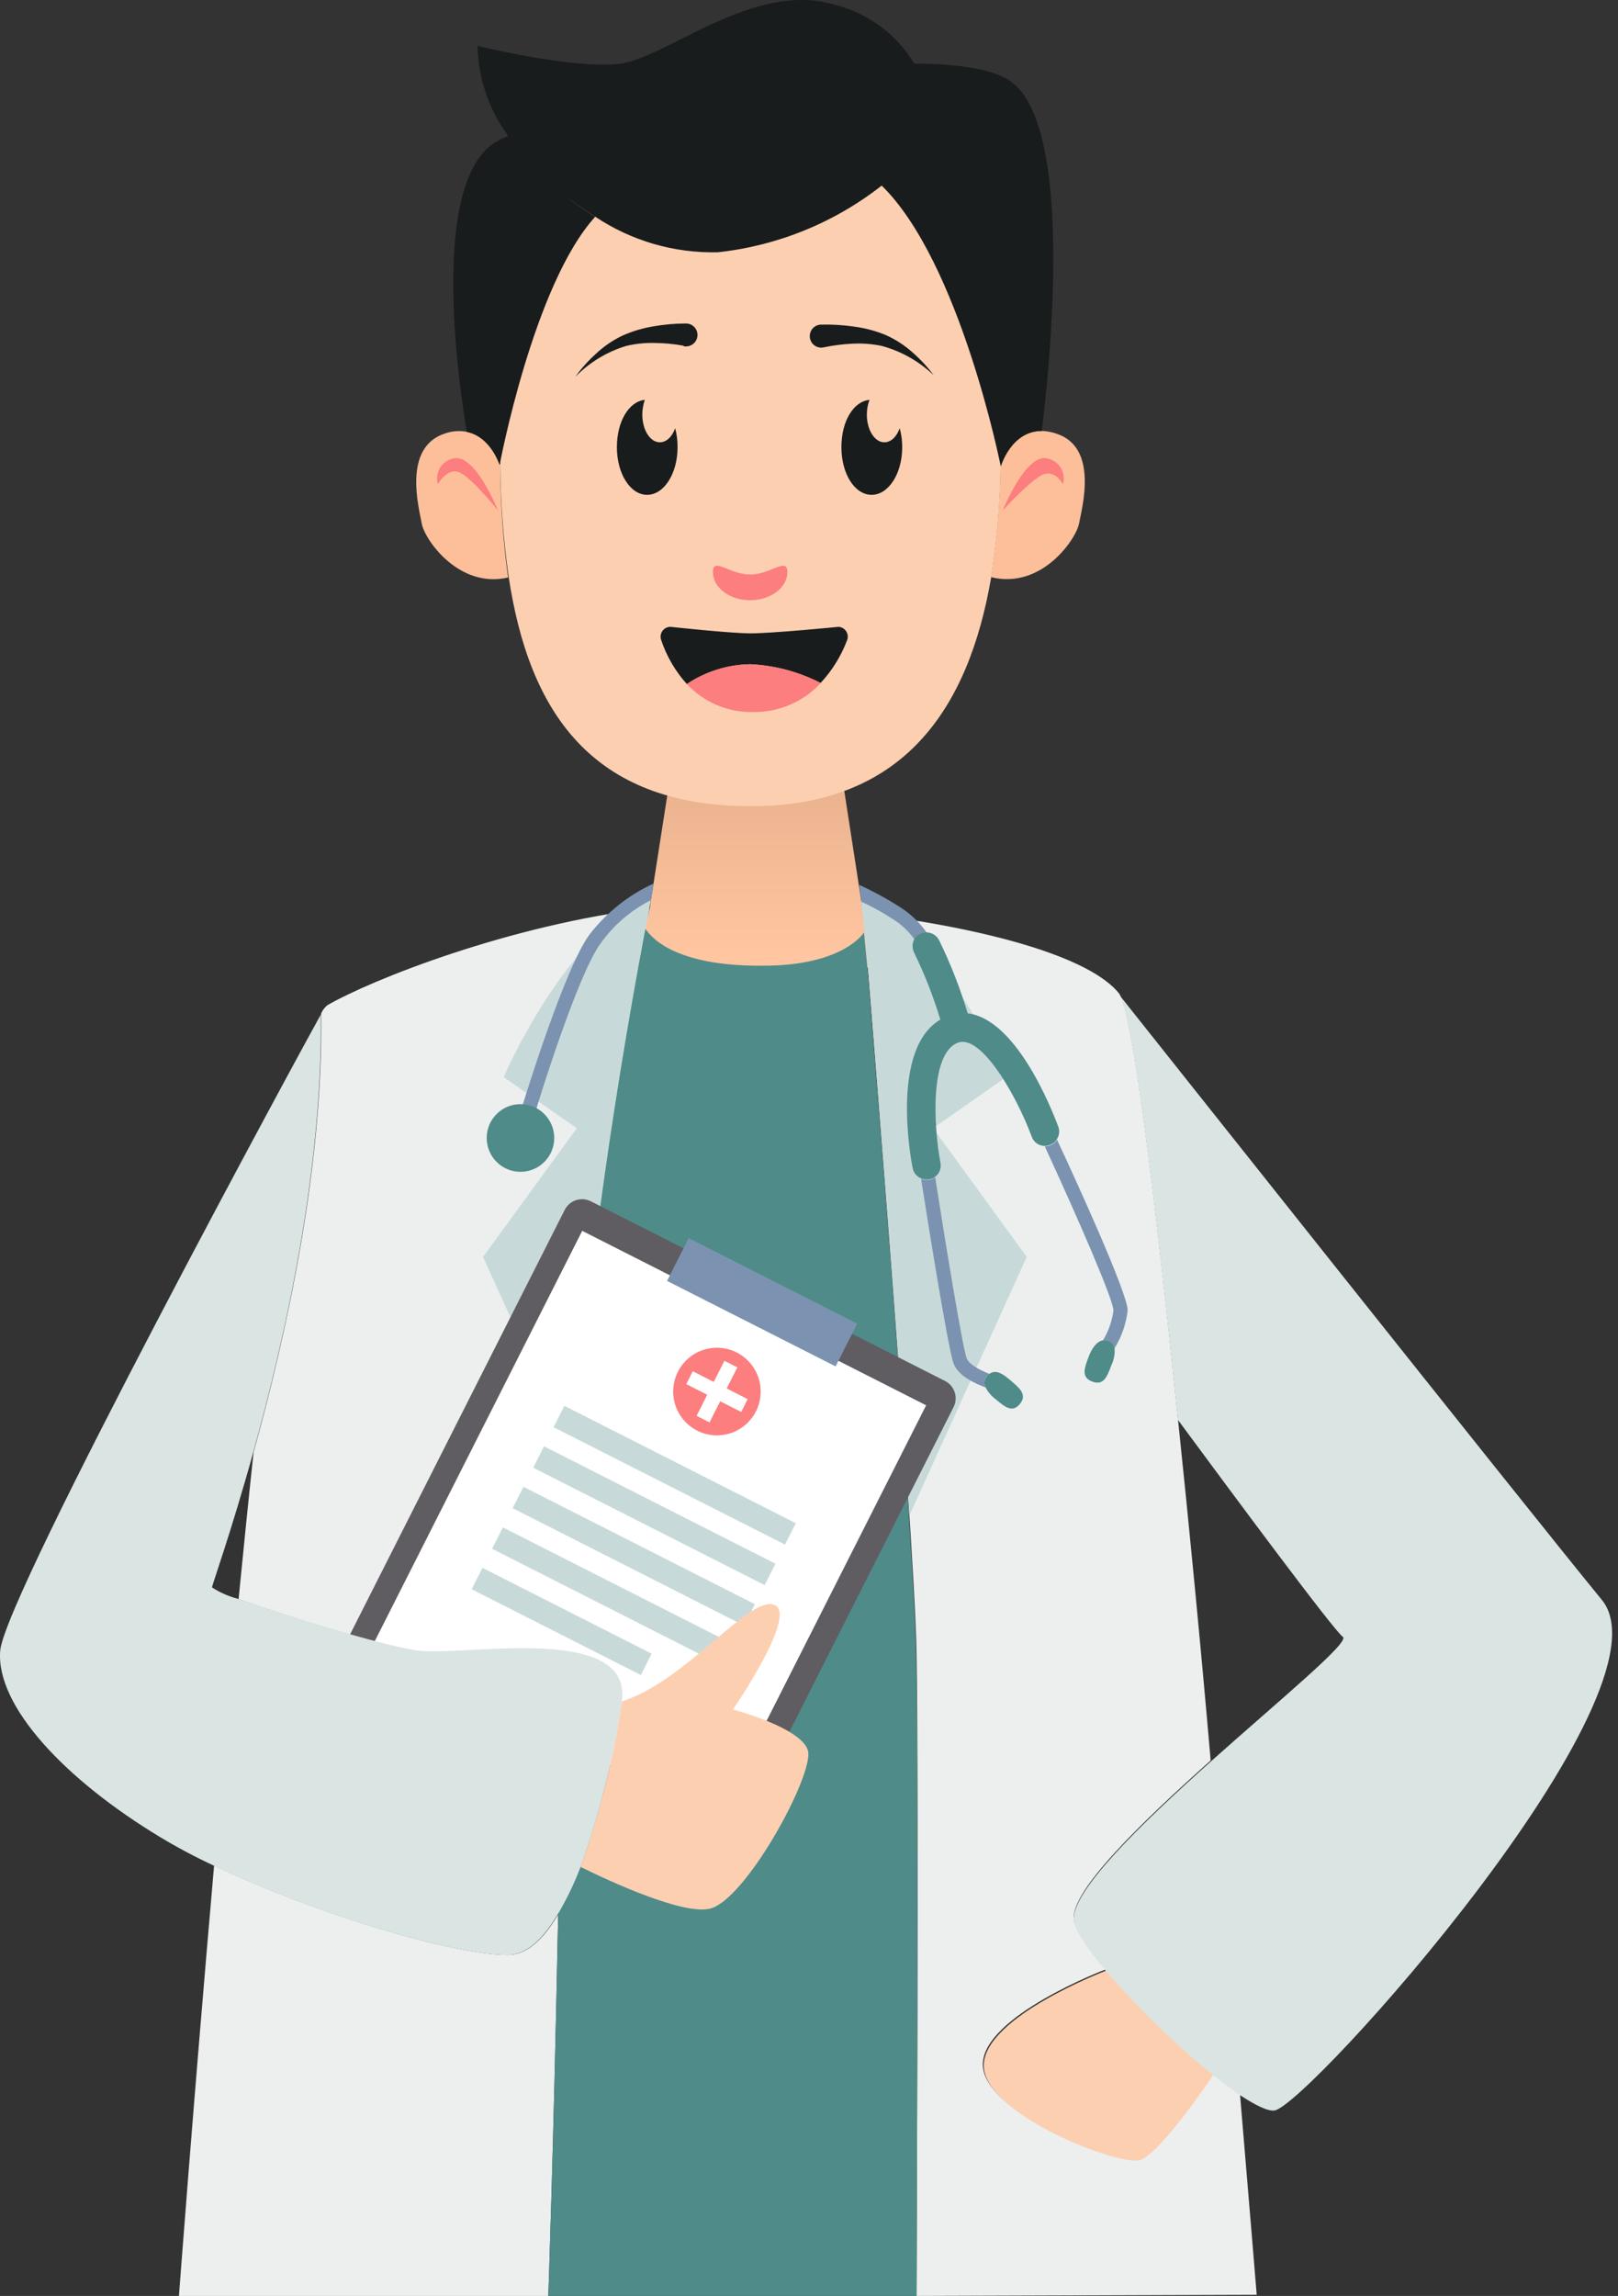 <svg width="196" height="278" viewBox="0 0 196 278" fill="none" xmlns="http://www.w3.org/2000/svg">
<rect x="0" y="0" width="196" height="278" fill="#333333" stroke="none"/>
<path d="M105.601 117.17L76.767 117.475L78.722 109.963L78.875 108.852L82.093 88.217H101.108L104.325 109.046L104.575 110.643V110.782V110.865C104.575 110.865 104.575 110.949 104.575 111.004L105.601 117.17Z" fill="url(#paint0_linear_1913_18655)"/>
<path d="M121.216 54.153C121.216 54.93 121.216 55.694 121.216 56.444C121.163 60.932 120.782 65.411 120.079 69.844C117.305 86.077 109.275 97.616 90.953 97.616C71.619 97.616 64.074 86.132 61.619 69.844C60.972 65.332 60.634 60.78 60.606 56.222C60.606 55.527 60.606 54.833 60.606 54.111C60.606 30.129 74.185 10.675 90.967 10.675C107.749 10.675 121.216 30.213 121.216 54.153Z" fill="#FDCFB1"/>
<path d="M82.078 54.152C82.078 57.332 80.442 59.915 78.389 59.915C76.336 59.915 74.728 57.332 74.728 54.152C74.728 50.972 76.225 48.597 78.112 48.417C77.912 48.988 77.808 49.589 77.807 50.194C77.807 52.055 78.75 53.555 79.929 53.555C80.733 53.555 81.427 52.874 81.787 51.847C81.988 52.599 82.086 53.374 82.078 54.152Z" fill="#191C1C"/>
<path d="M109.291 54.152C109.291 57.332 107.641 59.915 105.588 59.915C103.536 59.915 101.927 57.374 101.927 54.152C101.927 50.93 103.425 48.597 105.325 48.417C105.113 48.986 105.005 49.588 105.006 50.194C105.006 52.055 105.949 53.555 107.128 53.555C107.932 53.555 108.626 52.874 108.986 51.847C109.192 52.598 109.295 53.373 109.291 54.152Z" fill="#191C1C"/>
<path d="M99.484 39.308C100.811 39.274 102.138 39.353 103.451 39.544C104.765 39.716 106.052 40.057 107.279 40.558C108.468 41.089 109.567 41.801 110.538 42.669C111.493 43.501 112.358 44.432 113.118 45.446C111.337 43.743 109.158 42.516 106.78 41.877C105.63 41.642 104.456 41.554 103.285 41.613C102.11 41.667 100.941 41.816 99.79 42.057C99.61 42.098 99.424 42.103 99.243 42.071C99.062 42.039 98.888 41.972 98.734 41.872C98.579 41.773 98.445 41.643 98.341 41.491C98.236 41.34 98.163 41.169 98.125 40.988C98.087 40.809 98.084 40.625 98.116 40.445C98.149 40.265 98.217 40.093 98.316 39.94C98.415 39.786 98.544 39.654 98.695 39.55C98.845 39.447 99.014 39.374 99.193 39.336C99.288 39.309 99.386 39.299 99.484 39.308Z" fill="#191C1C"/>
<path d="M82.827 41.863C81.674 41.652 80.504 41.541 79.332 41.53C78.156 41.495 76.981 41.617 75.837 41.891C73.503 42.605 71.386 43.894 69.679 45.64C70.403 44.627 71.236 43.696 72.161 42.863C73.108 41.964 74.189 41.219 75.365 40.655C76.573 40.112 77.846 39.73 79.152 39.516C80.457 39.287 81.779 39.171 83.104 39.169C83.472 39.169 83.825 39.315 84.085 39.576C84.345 39.836 84.491 40.189 84.491 40.558C84.491 40.926 84.345 41.279 84.085 41.539C83.825 41.8 83.472 41.946 83.104 41.946H82.827V41.863Z" fill="#191C1C"/>
<path d="M95.379 69.273C95.379 67.385 93.367 69.565 90.871 69.565C88.374 69.565 86.363 67.385 86.363 69.273C86.363 71.162 88.388 72.676 90.871 72.676C93.353 72.676 95.379 71.148 95.379 69.273Z" fill="#FC7E7E"/>
<path d="M102.62 77.508C101.893 79.432 100.801 81.196 99.402 82.702C96.749 81.343 93.836 80.566 90.858 80.425C88.129 80.476 85.472 81.31 83.202 82.827C81.805 81.274 80.743 79.45 80.082 77.467C80.022 77.287 80.007 77.096 80.036 76.909C80.065 76.721 80.138 76.544 80.249 76.391C80.36 76.237 80.506 76.113 80.675 76.027C80.843 75.941 81.03 75.897 81.219 75.898C81.219 75.898 88.487 76.689 90.928 76.689C93.591 76.689 101.593 75.898 101.593 75.898C101.778 75.912 101.957 75.969 102.116 76.064C102.275 76.159 102.409 76.29 102.509 76.446C102.608 76.603 102.67 76.78 102.69 76.964C102.709 77.149 102.685 77.335 102.62 77.508Z" fill="#191C1C"/>
<path d="M99.428 82.702C98.378 83.834 97.102 84.731 95.683 85.336C94.263 85.942 92.733 86.241 91.19 86.216C89.696 86.243 88.212 85.955 86.836 85.371C85.46 84.788 84.221 83.921 83.201 82.827C85.487 81.3 88.165 80.466 90.913 80.425C93.88 80.571 96.783 81.347 99.428 82.702Z" fill="#FC7E7E"/>
<path d="M130.706 63.414C130.359 65.261 126.198 71.399 120.054 69.885C120.757 65.452 121.137 60.973 121.191 56.485C121.191 56.485 122.439 52.18 126.156 52.18C126.766 52.194 127.369 52.302 127.945 52.5C133.133 54.152 131.052 61.539 130.706 63.414Z" fill="#FCBF99"/>
<path d="M121.481 61.789C121.481 61.789 124.255 54.846 126.877 55.513C127.212 55.58 127.529 55.716 127.809 55.913C128.088 56.109 128.324 56.361 128.502 56.654C128.679 56.946 128.794 57.272 128.839 57.611C128.884 57.95 128.858 58.295 128.763 58.623C128.763 58.623 127.931 56.999 126.516 57.401C125.101 57.804 121.481 61.789 121.481 61.789Z" fill="#FC7E7E"/>
<path d="M61.551 69.927C55.559 71.315 51.426 65.303 51.093 63.414C50.76 61.526 48.735 54.194 53.867 52.499C54.756 52.178 55.716 52.111 56.641 52.305C59.221 52.833 60.344 55.568 60.608 56.304C60.612 60.861 60.928 65.413 61.551 69.927Z" fill="#FCBF99"/>
<path d="M60.316 61.789C60.316 61.789 57.542 54.846 54.934 55.513C54.599 55.578 54.28 55.713 53.999 55.909C53.718 56.105 53.481 56.357 53.304 56.65C53.126 56.943 53.012 57.27 52.968 57.61C52.924 57.95 52.951 58.295 53.048 58.623C53.048 58.623 54.089 56.721 55.503 57.138C56.918 57.554 60.316 61.789 60.316 61.789Z" fill="#FC7E7E"/>
<path d="M72.105 26.241C64.615 34.461 60.524 56.304 60.524 56.304C60.26 55.568 59.137 52.833 56.557 52.305C55.989 49.014 51.495 21.756 60.302 17.062C60.718 16.82 61.154 16.616 61.606 16.451C64.389 20.408 67.965 23.742 72.105 26.241Z" fill="#191C1C"/>
<path d="M126.199 52.18C122.482 52.18 121.233 56.485 121.233 56.485C121.233 56.485 116.323 31.74 106.781 22.45C110.193 19.797 112.329 17.159 112.454 15.646C112.629 12.874 111.988 10.112 110.609 7.703C116.018 7.703 120.318 8.355 122.426 9.855C131.053 15.896 126.296 51.125 126.199 52.18Z" fill="#191C1C"/>
<path d="M112.508 15.646C112.424 17.159 110.247 19.811 106.835 22.45C101.099 26.952 94.219 29.756 86.974 30.545C81.693 30.676 76.501 29.173 72.106 26.241C67.972 23.763 64.397 20.453 61.606 16.52C59.241 13.346 57.927 9.51 57.848 5.55C57.848 5.55 69.068 8.328 74.879 7.744C80.691 7.161 91.246 -2.476 101.232 0.607C105.212 1.635 108.632 4.182 110.76 7.703C112.105 10.123 112.712 12.884 112.508 15.646Z" fill="#191C1C"/>
<path d="M78.666 109.962C77.543 115.433 68.958 158.272 68.125 199.848C61.995 199.098 53.743 200.361 50.414 199.848C46.142 199.223 34.547 195.682 28.902 193.627C29.499 187.586 30.095 181.615 30.719 175.838C34.575 161.952 39.18 141.526 38.902 122.724C39.068 122.327 39.33 121.979 39.665 121.71C45.005 118.627 61.718 111.976 78.666 109.962Z" fill="#ECEFEE"/>
<path d="M67.613 231.8C67.058 260.225 66.42 278 66.42 278H21.677C21.677 278 23.424 254.588 25.935 225.885C37.974 231.62 54.7 236.702 61.552 236.702C63.854 236.702 65.879 234.758 67.613 231.8Z" fill="#ECEFEE"/>
<path d="M111.026 278C111.026 278 111.304 215.776 111.026 200.14C110.749 184.504 104.591 110.574 104.591 110.574C119.667 112.421 132.039 115.879 135.562 120.294C137.24 122.711 139.93 144.831 142.69 171.784C144.077 185.004 145.464 199.376 146.657 213.165C138.211 220.705 129.709 228.94 130.083 232.398C130.208 233.62 131.72 235.841 133.925 238.466C133.925 238.466 119.057 244.118 119.057 249.978C119.057 255.838 135.52 262.253 138.016 261.42C140.513 260.587 146.893 251.075 146.893 251.075C148.072 252.019 149.195 252.866 150.208 253.546C151.442 268.155 152.233 277.861 152.233 277.861L111.026 278Z" fill="#ECEFEE"/>
<path d="M111.025 278H66.421C66.421 278 67.059 260.226 67.614 231.8C67.794 222.886 67.96 212.901 68.085 202.098C68.085 201.348 68.085 200.584 68.085 199.848C68.252 191.864 68.682 183.838 69.306 176.033C69.403 174.881 69.486 173.728 69.611 172.59C69.763 170.701 69.944 168.799 70.124 166.91C70.132 166.869 70.132 166.827 70.124 166.785C72.815 139.499 76.948 118.184 78.127 112.449C78.196 112.143 79.874 117.031 92.426 116.934C102.232 116.934 104.659 112.907 104.659 112.907L105.075 117.17C106.185 130.834 108.765 162.703 110.096 183.532C110.582 190.864 110.901 196.835 110.97 200.195C111.303 215.776 111.025 278 111.025 278Z" fill="#4F8B89"/>
<path d="M147.005 251.199C147.005 251.199 140.639 260.711 138.129 261.544C135.618 262.378 119.169 255.99 119.169 250.102C119.169 244.214 134.037 238.591 134.037 238.591C137.991 243.158 142.33 247.376 147.005 251.199Z" fill="#FDCFB1"/>
<path d="M154.368 255.546C153.563 255.643 152.093 254.921 150.207 253.685C149.194 253.004 148.071 252.157 146.892 251.213C142.217 247.39 137.878 243.172 133.924 238.604C131.719 235.98 130.207 233.758 130.082 232.536C129.708 229.079 138.21 220.844 146.656 213.304C155.103 205.764 163.522 198.848 162.676 198.209C161.483 197.307 149.513 181.157 142.69 171.923C139.916 144.97 137.239 122.849 135.561 120.433C137.364 122.696 185.02 182.712 194.035 193.71C203.286 204.903 158.279 255.115 154.368 255.546Z" fill="#DAE5E3"/>
<path d="M124.379 152.19L110.148 183.531C108.761 162.702 106.237 130.833 105.128 117.169L104.49 110.559L104.323 108.976C114.351 112.906 121.882 130.417 121.882 130.417L113.033 136.61L124.379 152.19Z" fill="#C7DAD9"/>
<path d="M78.874 108.852C74.546 131.067 71.361 153.491 69.332 176.034L58.514 152.191L69.873 136.611L61.01 130.417C61.01 130.417 68.694 112.56 78.874 108.852Z" fill="#C7DAD9"/>
<path d="M114.474 167.209L71.576 145.457C70.414 144.868 68.996 145.333 68.407 146.496L41.856 198.984C41.268 200.147 41.733 201.568 42.895 202.157L85.793 223.909C86.954 224.498 88.373 224.032 88.961 222.869L115.512 170.381C116.101 169.218 115.636 167.798 114.474 167.209Z" fill="#605D62"/>
<path d="M112.189 170.159L70.528 149.034L45.156 199.193L86.816 220.318L112.189 170.159Z" fill="white"/>
<path d="M103.842 160.269L83.426 149.917L80.806 155.095L101.222 165.447L103.842 160.269Z" fill="#7B93B0"/>
<path d="M96.405 184.437L68.367 170.22L67.058 172.809L95.095 187.026L96.405 184.437Z" fill="#C7DAD9"/>
<path d="M93.936 189.34L65.898 175.123L64.589 177.712L92.626 191.929L93.936 189.34Z" fill="#C7DAD9"/>
<path d="M91.448 194.242L63.41 180.025L62.1 182.615L90.138 196.831L91.448 194.242Z" fill="#C7DAD9"/>
<path d="M88.957 199.157L60.919 184.94L59.609 187.53L87.647 201.746L88.957 199.157Z" fill="#C7DAD9"/>
<path d="M78.936 200.23L58.446 189.84L57.137 192.429L77.627 202.819L78.936 200.23Z" fill="#C7DAD9"/>
<path d="M86.847 173.798C89.773 173.798 92.145 171.423 92.145 168.493C92.145 165.564 89.773 163.189 86.847 163.189C83.921 163.189 81.549 165.564 81.549 168.493C81.549 171.423 83.921 173.798 86.847 173.798Z" fill="#FC7E7E"/>
<path d="M90.567 169.41L89.79 170.965L87.238 169.674L85.948 172.229L84.381 171.437L85.671 168.882L83.133 167.591L83.923 166.035L86.462 167.327L87.751 164.772L89.319 165.563L88.029 168.118L90.567 169.41Z" fill="white"/>
<path d="M75.338 206.014C74.34 212.843 72.662 219.556 70.331 226.052C69.571 228.043 68.643 229.967 67.557 231.801C65.823 234.758 63.798 236.702 61.496 236.702C54.644 236.702 37.917 231.62 25.879 225.885C23.675 224.861 21.526 223.721 19.443 222.469C7.918 215.526 -0.529 206.569 0.026 199.862C0.581 193.155 37.279 125.641 38.861 122.849V122.738C39.138 141.54 34.533 162.022 30.677 175.853C27.987 185.573 25.684 191.919 25.684 192.211C26.661 192.843 27.734 193.312 28.861 193.6C34.505 195.641 46.1 199.154 50.372 199.821C53.701 200.321 61.953 199.057 68.084 199.821C72.564 200.376 75.865 201.959 75.338 206.014Z" fill="#DAE5E3"/>
<path d="M85.878 231.134C82.494 231.773 74.047 227.885 70.33 226.052C72.662 219.556 74.339 212.843 75.337 206.014C83.187 203.486 90.594 193.322 93.728 194.294C96.862 195.266 88.79 206.986 88.79 206.986C88.79 206.986 97.001 209.152 97.861 211.929C98.721 214.707 90.261 230.301 85.878 231.134Z" fill="#FDCFB1"/>
<path d="M64.962 134.305L63.312 133.805C63.52 133.125 68.388 117.239 71.411 113.157C73.462 110.498 76.128 108.377 79.178 106.977L78.859 108.991C76.452 110.203 74.372 111.98 72.798 114.17C69.941 117.975 65.004 134.083 64.962 134.305Z" fill="#7B93B0"/>
<path d="M112.245 112.906C111.995 112.9 111.747 112.957 111.524 113.073C111.214 113.224 110.958 113.466 110.789 113.767C110.089 112.776 109.198 111.936 108.168 111.295C106.952 110.496 105.677 109.79 104.354 109.185L104.076 107.143C105.835 107.941 107.532 108.869 109.152 109.921C110.365 110.708 111.416 111.721 112.245 112.906Z" fill="#7B93B0"/>
<path d="M63.048 141.887C65.308 141.887 67.14 140.053 67.14 137.791C67.14 135.528 65.308 133.694 63.048 133.694C60.789 133.694 58.957 135.528 58.957 137.791C58.957 140.053 60.789 141.887 63.048 141.887Z" fill="#4F8B89"/>
<path d="M128.196 136.416C128.29 136.663 128.324 136.93 128.295 137.193C128.266 137.456 128.175 137.708 128.029 137.929C127.843 138.258 127.541 138.505 127.183 138.624C126.973 138.71 126.748 138.752 126.522 138.748C126.295 138.744 126.072 138.693 125.865 138.6C125.659 138.506 125.474 138.371 125.321 138.204C125.168 138.036 125.052 137.838 124.978 137.624C123.05 132.444 118.848 125.279 116.088 126.237C112.565 127.459 113.119 136.582 113.924 140.79C113.987 141.104 113.96 141.429 113.848 141.729C113.735 142.028 113.54 142.29 113.286 142.484C113.075 142.648 112.828 142.758 112.565 142.803H112.468C112.166 142.846 111.858 142.803 111.58 142.678C111.317 142.575 111.085 142.405 110.905 142.187C110.726 141.968 110.605 141.707 110.554 141.429C110.248 139.887 107.96 126.932 113.91 123.46C113.07 120.676 112.008 117.964 110.734 115.35C110.611 115.102 110.546 114.829 110.546 114.552C110.546 114.275 110.611 114.002 110.734 113.754C110.903 113.452 111.159 113.21 111.469 113.059C111.692 112.944 111.94 112.886 112.19 112.893C112.518 112.89 112.841 112.979 113.12 113.151C113.4 113.323 113.626 113.57 113.771 113.865C115.159 116.71 116.314 119.664 117.225 122.696C123.078 123.418 127.308 134.055 128.196 136.416Z" fill="#4F8B89"/>
<path d="M135.018 163.244C135.072 163.966 134.934 164.69 134.615 165.341C134.102 166.73 133.686 167.799 132.313 167.285C130.94 166.771 131.356 165.66 131.869 164.299C132.258 163.244 132.868 162.425 133.575 162.3C133.77 162.246 133.976 162.246 134.172 162.3C134.388 162.36 134.582 162.481 134.732 162.649C134.882 162.816 134.981 163.022 135.018 163.244Z" fill="#4F8B89"/>
<path d="M136.6 158.675C136.415 160.296 135.875 161.855 135.019 163.244C134.973 163.032 134.87 162.837 134.72 162.68C134.571 162.524 134.382 162.411 134.173 162.355C133.978 162.301 133.772 162.301 133.577 162.355C134.262 161.237 134.706 159.989 134.88 158.689C134.88 157.398 130.609 147.58 126.559 138.804C126.777 138.803 126.994 138.76 127.197 138.679C127.555 138.56 127.856 138.313 128.043 137.985C130.359 142.956 136.642 156.689 136.6 158.675Z" fill="#7B93B0"/>
<path d="M119.525 166.619C119.364 166.809 119.267 167.046 119.247 167.295C119.227 167.544 119.285 167.793 119.414 168.007C118.111 167.521 116.086 166.619 115.517 165.105C114.837 163.425 111.98 145.303 111.578 142.734C111.856 142.859 112.164 142.902 112.466 142.859H112.563C112.826 142.814 113.074 142.704 113.284 142.54C114.574 150.788 116.64 163.369 117.112 164.494C117.376 165.175 118.638 165.883 119.886 166.369C119.753 166.432 119.632 166.517 119.525 166.619Z" fill="#7B93B0"/>
<path d="M123.549 169.993C122.633 171.118 121.718 170.354 120.608 169.423C120.113 169.055 119.705 168.581 119.416 168.035C119.287 167.821 119.228 167.572 119.248 167.323C119.268 167.074 119.365 166.837 119.527 166.646C119.624 166.526 119.742 166.422 119.873 166.341C120.636 165.785 121.496 166.341 122.467 167.188C123.438 168.035 124.492 168.84 123.549 169.993Z" fill="#4F8B89"/>
<defs>
<linearGradient id="paint0_linear_1913_18655" x1="91.191" y1="116.239" x2="91.191" y2="87.37" gradientUnits="userSpaceOnUse">
<stop stop-color="#FFC6A1"/>
<stop offset="1" stop-color="#E2AB87"/>
</linearGradient>
</defs>
</svg>
